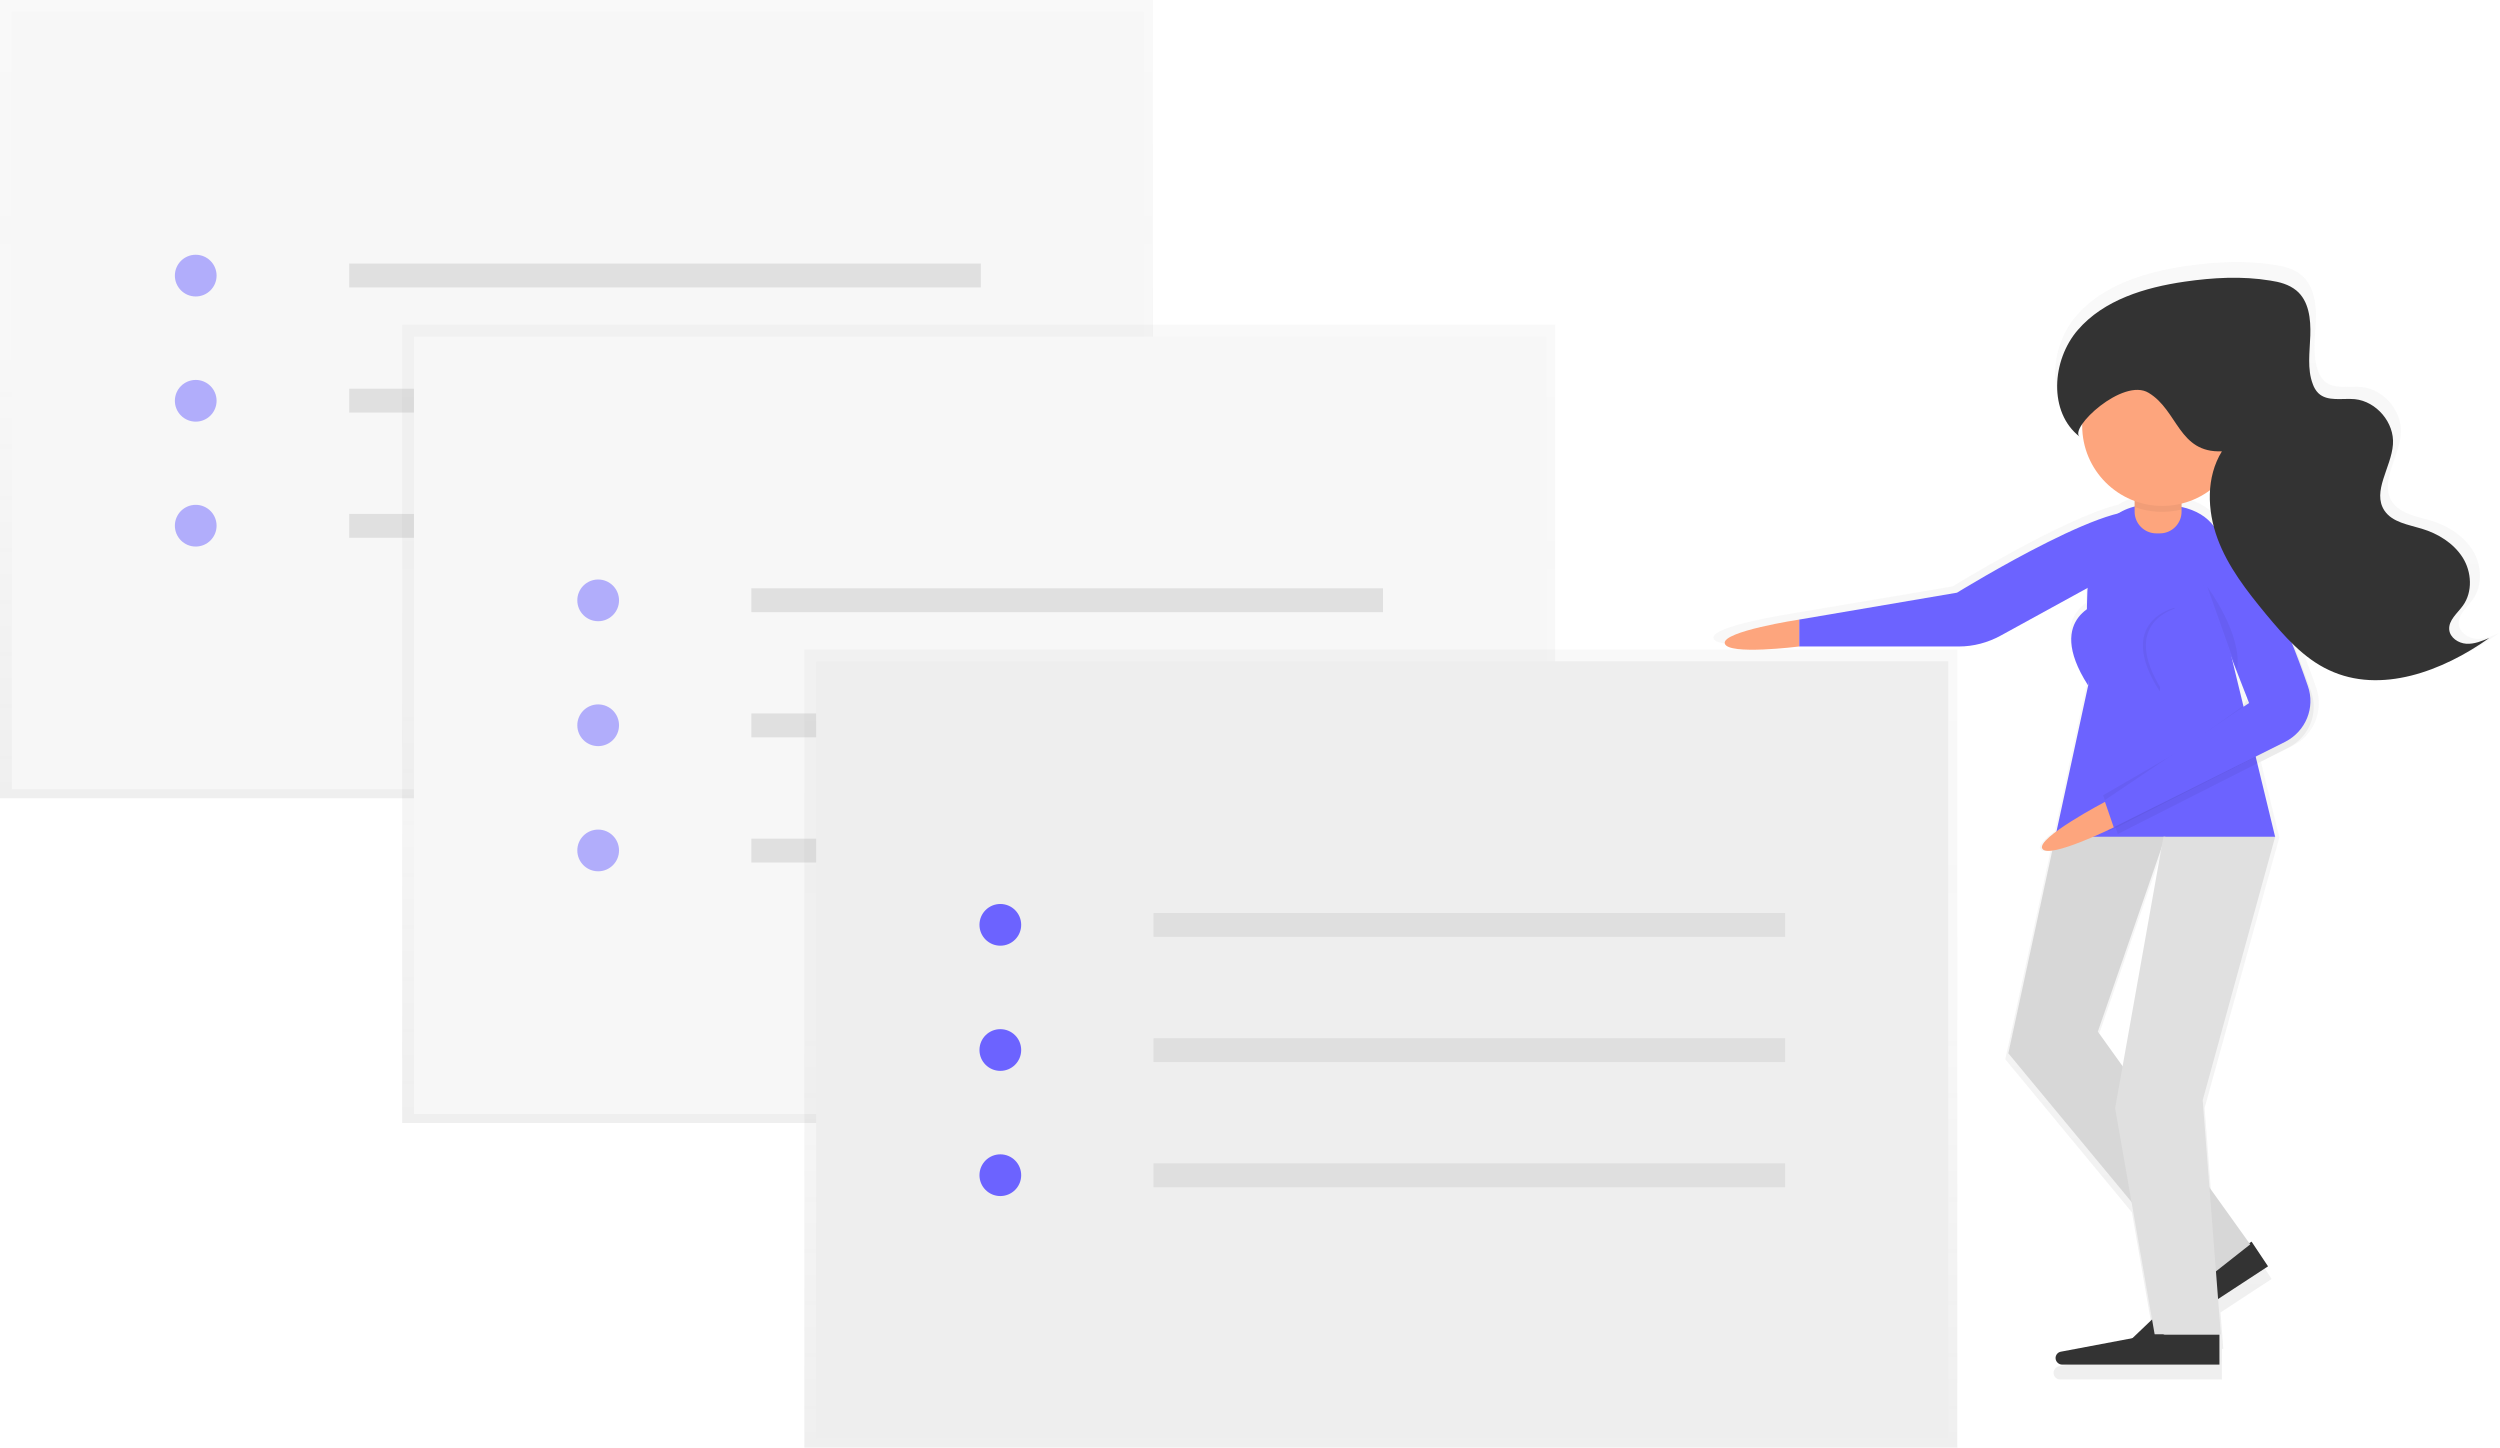 <?xml version="1.0" encoding="utf-8"?>
<!-- Generator: Adobe Illustrator 22.0.0, SVG Export Plug-In . SVG Version: 6.00 Build 0)  -->
<svg version="1.1" id="background" xmlns="http://www.w3.org/2000/svg" xmlns:xlink="http://www.w3.org/1999/xlink" x="0px" y="0px"
	 viewBox="0 0 910.7 527.4" style="enable-background:new 0 0 910.7 527.4;" xml:space="preserve">
<style type="text/css">
	.st0{opacity:0.5;}
	.st1{fill:url(#SVGID_1_);}
	.st2{fill:#F7F7F7;}
	.st3{fill:#6C63FF;}
	.st4{fill:#E0E0E0;}
	.st5{fill:url(#SVGID_2_);}
	.st6{fill:url(#SVGID_3_);}
	.st7{fill:#EEEEEE;}
	.st8{fill:#DFDFDF;}
	.st9{fill:url(#SVGID_4_);}
	.st10{fill:#333333;}
	.st11{fill:#FDA57D;}
	.st12{opacity:4.000000e-02;enable-background:new    ;}
	.st13{opacity:5.000000e-02;enable-background:new    ;}
</style>
<title>notes1</title>
<g class="st0">
	
		<linearGradient id="SVGID_1_" gradientUnits="userSpaceOnUse" x1="209.98" y1="239.17" x2="209.98" y2="530" gradientTransform="matrix(1 0 0 -1 0 530)">
		<stop  offset="0" style="stop-color:#808080;stop-opacity:0.25"/>
		<stop  offset="0.54" style="stop-color:#808080;stop-opacity:0.12"/>
		<stop  offset="1" style="stop-color:#808080;stop-opacity:0.1"/>
	</linearGradient>
	<rect class="st1" width="420" height="290.8"/>
</g>
<rect x="4.3" y="4.3" class="st2" width="412.4" height="283.2"/>
<g class="st0">
	<circle class="st3" cx="71.3" cy="100.4" r="7.6"/>
	<circle class="st3" cx="71.3" cy="146" r="7.6"/>
	<circle class="st3" cx="71.3" cy="191.5" r="7.6"/>
</g>
<rect x="127.2" y="96" class="st4" width="230.1" height="8.7"/>
<rect x="127.2" y="141.6" class="st4" width="230.1" height="8.7"/>
<rect x="127.2" y="187.2" class="st4" width="230.1" height="8.7"/>
<g class="st0">
	
		<linearGradient id="SVGID_2_" gradientUnits="userSpaceOnUse" x1="356.48" y1="120.89" x2="356.48" y2="411.72" gradientTransform="matrix(1 0 0 -1 0 530)">
		<stop  offset="0" style="stop-color:#808080;stop-opacity:0.25"/>
		<stop  offset="0.54" style="stop-color:#808080;stop-opacity:0.12"/>
		<stop  offset="1" style="stop-color:#808080;stop-opacity:0.1"/>
	</linearGradient>
	<rect x="146.5" y="118.3" class="st5" width="420" height="290.8"/>
</g>
<rect x="150.8" y="122.6" class="st2" width="412.4" height="283.2"/>
<g class="st0">
	<circle class="st3" cx="217.9" cy="218.7" r="7.6"/>
	<circle class="st3" cx="217.9" cy="264.2" r="7.6"/>
	<circle class="st3" cx="217.9" cy="309.8" r="7.6"/>
</g>
<rect x="273.7" y="214.3" class="st4" width="230.1" height="8.7"/>
<rect x="273.7" y="259.9" class="st4" width="230.1" height="8.7"/>
<rect x="273.7" y="305.5" class="st4" width="230.1" height="8.7"/>
<g class="st0">
	
		<linearGradient id="SVGID_3_" gradientUnits="userSpaceOnUse" x1="502.98" y1="2.6" x2="502.98" y2="293.43" gradientTransform="matrix(1 0 0 -1 0 530)">
		<stop  offset="0" style="stop-color:#808080;stop-opacity:0.25"/>
		<stop  offset="0.54" style="stop-color:#808080;stop-opacity:0.12"/>
		<stop  offset="1" style="stop-color:#808080;stop-opacity:0.1"/>
	</linearGradient>
	<rect x="293" y="236.6" class="st6" width="420" height="290.8"/>
</g>
<rect x="297.3" y="240.9" class="st7" width="412.4" height="283.2"/>
<circle class="st3" cx="364.4" cy="336.9" r="7.6"/>
<circle class="st3" cx="364.4" cy="382.5" r="7.6"/>
<circle class="st3" cx="364.4" cy="428.1" r="7.6"/>
<rect x="420.2" y="332.6" class="st8" width="230.1" height="8.7"/>
<rect x="420.2" y="378.2" class="st8" width="230.1" height="8.7"/>
<rect x="420.2" y="423.8" class="st8" width="230.1" height="8.7"/>
<g class="st0">
	
		<linearGradient id="SVGID_4_" gradientUnits="userSpaceOnUse" x1="912.14" y1="-158.89" x2="912.14" y2="248.212" gradientTransform="matrix(1 0 0 -1 -144.63 343.7)">
		<stop  offset="0" style="stop-color:#808080;stop-opacity:0.25"/>
		<stop  offset="0.54" style="stop-color:#808080;stop-opacity:0.12"/>
		<stop  offset="1" style="stop-color:#808080;stop-opacity:0.1"/>
	</linearGradient>
	<path class="st9" d="M902.1,232.7c-3-0.2-6.1-2.3-6.4-5.2c-0.4-3.6,3-6.2,5.1-9.1c3.7-5.2,3.3-12.6-0.1-18s-9.2-9-15.3-10.8
		c-5.1-1.5-11-2.4-14-6.8c-4.7-7.2,2.6-16.2,3.2-24.8c0.6-8.2-6.2-16.2-14.3-17c-4.7-0.5-10.3,1-13.7-2.3c-0.9-1-1.7-2.1-2.1-3.4
		c-2.2-5.7-1.2-12.1-0.9-18.2s-0.6-13-5.3-16.9c-2.7-2.3-6.3-3.2-9.8-3.7c-10.6-1.7-21.4-1.1-32.1,0.4c-14.8,2.2-30.2,6.8-40,18.1
		s-11.1,30.9,0.8,40c-1-0.8-0.6-2.6,0.9-4.7c0,0.2,0,0.4,0,0.6c0,12.6,7.9,23.9,19.7,28.2v2.1c-2.2,0.5-4.2,1.4-6.1,2.6
		c-20.1,5-60.4,29.8-60.4,29.8l-59.2,10c0,0-29,4.5-27.9,8.9s27.9,1.1,27.9,1.1H712c5.4,0,10.8-1.4,15.5-4l32.7-18
		c-0.2,2.6-0.2,5.3-0.3,8c-5.2,3.7-10.2,11.8,0.4,28.4l0.1-0.5c0,0.1,0,0.3,0,0.5l-11.9,54.8c-3.6,2.7-6.1,5.2-5.2,6.5
		c0.5,0.8,1.8,0.9,3.7,0.6l-16.5,76l46.1,55.7l7.7,44.1l-7.3,7l-26.9,5c-1.3,0.2-2.2,1.5-2,2.8c0.2,1.2,1.2,2,2.4,2h58.9v-11.1h0.5
		l-1-13.3l18.6-12.2l-6.1-9.3l-0.9,0.6l-14.9-20.8l-2.5-32.8l27.2-98.5l0,0V305l0,0l-6.7-27.5l11.7-5.9c7.6-3.9,11.2-12.8,8.5-20.9
		c-1.8-5.2-4-11.3-6.6-17.5c3.9,3.9,8.3,7.1,13.2,9.5c19.4,9.1,42.6,0.4,60-12.1C908,231.7,905.1,232.9,902.1,232.7z M818.6,255.8
		l-4.2-17.1l5.6,14.4C819.4,254.5,818.8,255.5,818.6,255.8L818.6,255.8z M795.5,181.4v-1.3c3.9-0.9,7.5-2.6,10.7-5
		c-0.3,4.5,0.2,9,1.3,13.4C804.8,185.1,801,182.7,795.5,181.4L795.5,181.4z M764.2,378L788,309l-14.6,81.8L764.2,378z"/>
</g>
<path class="st10" d="M820.2,452.3l-20.9,13.7L775.2,489c-0.8,0.8-1,2-0.3,3l0,0c0.7,1.1,2.2,1.4,3.3,0.7c0,0,0,0,0,0l48-31.4
	L820.2,452.3z"/>
<path class="st3" d="M777,205.1l-48.3,26.5c-4.6,2.5-9.8,3.9-15.1,3.9h-58.2v-9.8l57.5-9.8c0,0,65.1-40.1,69.4-27.1
	S777,205.1,777,205.1z"/>
<path class="st3" d="M828.8,304.9h-80.1l12-55.3c0-30.1-6-65.9,24.1-65.9l0,0c30.1,0,26.9,20.6,26.9,50.7L828.8,304.9z"/>
<path class="st11" d="M777.6,162.7h17.1l0,0v23.7c0,4.3-3.5,7.9-7.9,7.9h-1.3c-4.3,0-7.9-3.5-7.9-7.9V162.7L777.6,162.7z"/>
<polygon class="st4" points="748.7,304.8 731.6,383.7 801.3,467.8 819.7,453.3 764.2,375.8 788.8,304.8 "/>
<polygon class="st12" points="748.7,304.8 731.6,383.7 801.3,467.8 819.7,453.3 764.2,375.8 788.8,304.8 "/>
<polygon class="st4" points="788.1,304.8 770.5,403.7 784.9,486.1 809,486.1 802.4,400.8 828.8,304.8 "/>
<path class="st3" d="M770.5,219.2"/>
<path class="st13" d="M817.1,257.2l-53.2,38l4.3,7.6l62.2-31.5c7.4-3.8,11-12.4,8.2-20.3C831.3,229.4,817.1,257.2,817.1,257.2z"/>
<path class="st13" d="M802.8,213.4l17.5,44.9l-54.2,31.4l5.4,14.1l62.2-31.5c7.4-3.8,11-12.4,8.2-20.3
	c-7.4-21.5-22.7-59.4-35.7-50.5C802.5,204.2,801.1,209.1,802.8,213.4z"/>
<path class="st3" d="M801.8,211.2l17.5,44.9l-53.2,35.8l3.2,9.8l63.2-31.5c7.4-3.8,11-12.4,8.2-20.3c-7.4-21.5-22.7-59.4-35.7-50.5
	C801.4,202.1,800,207,801.8,211.2z"/>
<path class="st10" d="M808.5,486.2h-25l-32.8,6.2c-1.1,0.2-1.9,1.2-1.9,2.3l0,0c0,1.3,1.1,2.4,2.4,2.4h57.3L808.5,486.2z"/>
<path class="st13" d="M804.1,213.8c0,0,13,17.4,10.8,30.4"/>
<path class="st13" d="M777.6,184.7c5.5,2,11.4,2.3,17.1,0.9v-20.8h-17.1V184.7z"/>
<circle class="st11" cx="787.7" cy="155.1" r="29.2"/>
<path class="st11" d="M655.4,225.7c0,0-28.2,4.3-27.1,8.7s27.1,1.1,27.1,1.1V225.7z"/>
<path class="st11" d="M766.8,292.1c0,0-25.3,13.3-22.8,17.1s26-7.8,26-7.8L766.8,292.1z"/>
<path class="st3" d="M766.1,219.2c0,0-21.9,4.8-5.5,30.4"/>
<path class="st13" d="M792.2,221.4c0,0-21.9,4.8-5.5,30.4"/>
<path class="st3" d="M793.3,221.4c0,0-21.9,4.8-5.5,30.4"/>
<path class="st10" d="M809.4,164.4c-5.8,9.4-5.4,21.5-1.6,31.8s10.7,19.1,17.7,27.6c6.6,7.9,13.6,16,22.9,20.3
	c18.8,8.9,41.4,0.4,58.4-11.7c-2.7,1.1-5.5,2.3-8.4,2.1s-5.9-2.2-6.2-5.1c-0.3-3.5,3-6,5-8.8c3.6-5,3.2-12.3-0.1-17.5
	s-8.9-8.7-14.9-10.5c-4.9-1.5-10.7-2.3-13.6-6.6c-4.6-7,2.5-15.7,3.1-24.1c0.6-7.9-6-15.7-13.9-16.5c-4.6-0.4-10,1-13.3-2.2
	c-0.9-0.9-1.6-2.1-2-3.3c-2.1-5.5-1.1-11.7-0.9-17.7s-0.5-12.6-5.1-16.4c-2.7-2.2-6.1-3.1-9.5-3.6c-10.3-1.7-20.8-1.1-31.2,0.4
	c-14.4,2.1-29.4,6.6-38.9,17.6s-10.8,30,0.7,38.9c-4.1-3.1,15.8-21.7,25.1-16C793.4,149.5,793.6,165.1,809.4,164.4z"/>
</svg>
